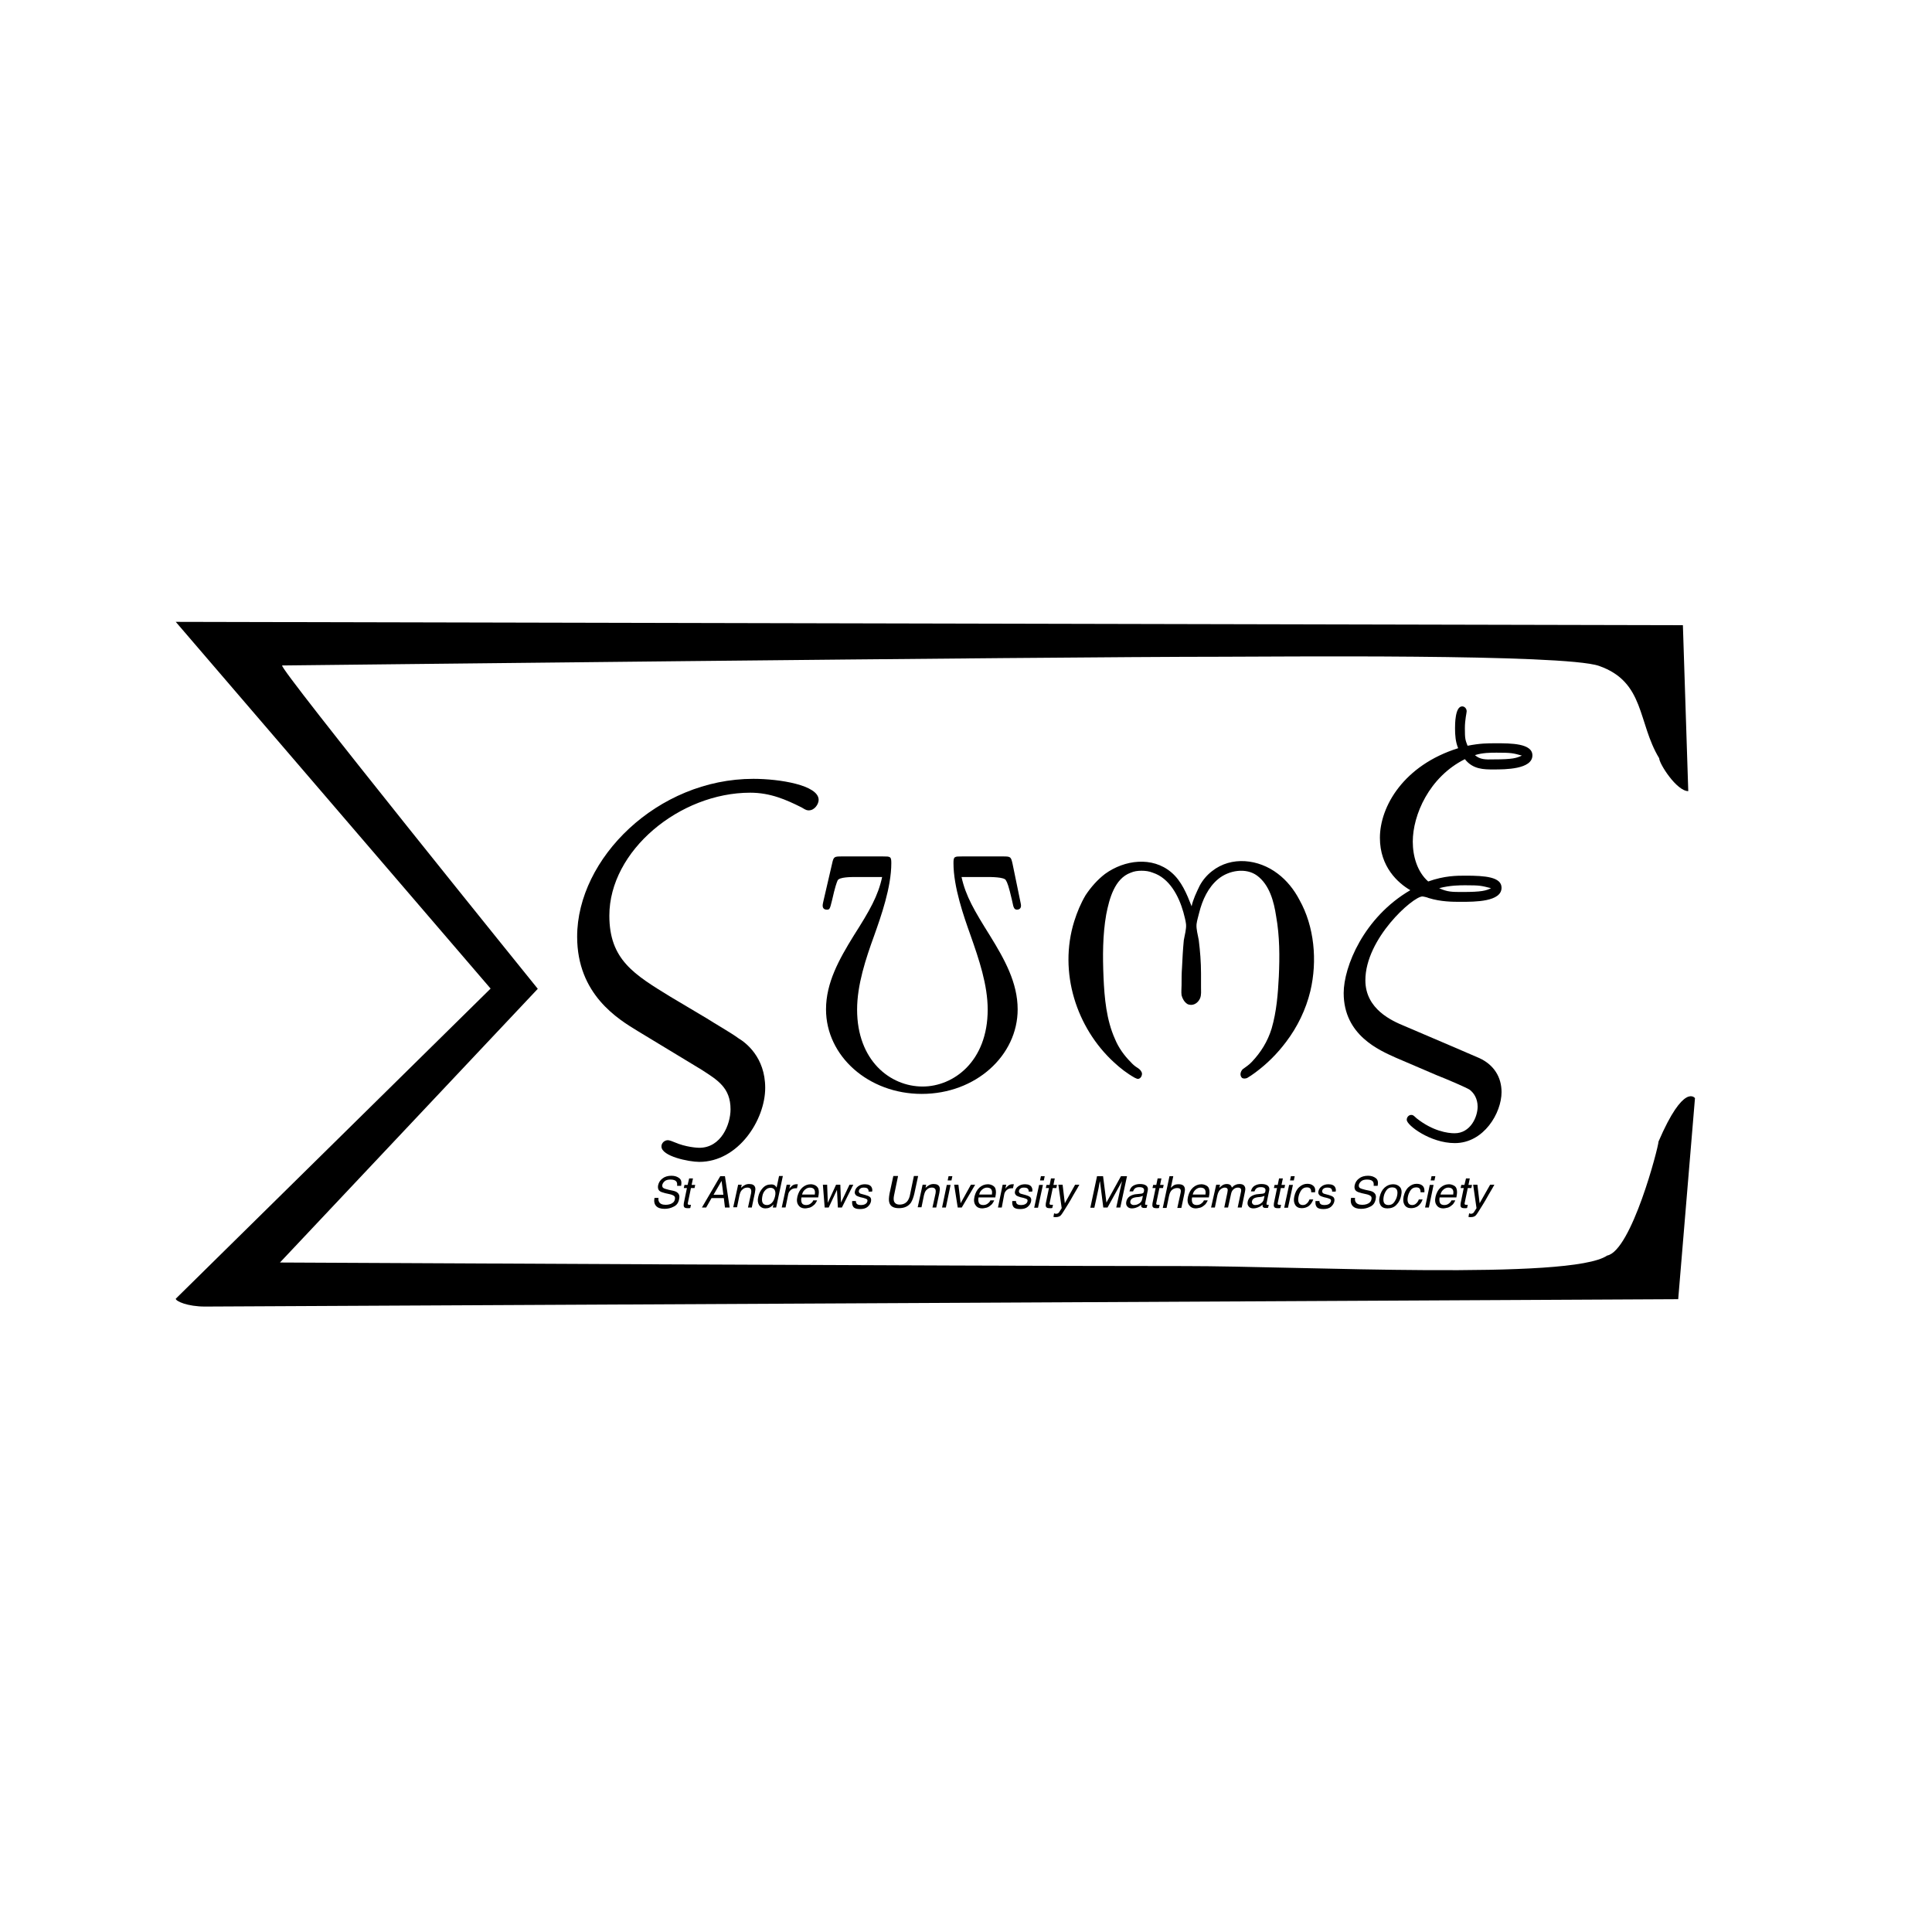 <?xml version="1.0" encoding="utf-8"?>
<!-- Generator: Adobe Illustrator 27.1.1, SVG Export Plug-In . SVG Version: 6.00 Build 0)  -->
<svg version="1.1" id="Layer_1" xmlns:vectornator="http://vectornator.io"
	 xmlns="http://www.w3.org/2000/svg" xmlns:xlink="http://www.w3.org/1999/xlink" x="0px" y="0px" viewBox="0 0 864 864"
	 style="enable-background:new 0 0 864 864;" xml:space="preserve">
<style type="text/css">
	.st0{clip-path:url(#SVGID_00000023974627729319351190000015941117094286129805_);}
	.st1{clip-path:url(#SVGID_00000058585725924239396610000001049267644466906779_);}
	.st2{clip-path:url(#SVGID_00000106119715924550667750000000067701852847953327_);}
	.st3{clip-path:url(#SVGID_00000163765185635455333430000012547078168420767423_);}
	.st4{clip-path:url(#SVGID_00000105392784859515245630000015450135525613949631_);}
	.st5{clip-path:url(#SVGID_00000170970392513719638030000004262636422161031600_);}
	.st6{clip-path:url(#SVGID_00000119812332326295057990000016467691740316297615_);}
	.st7{clip-path:url(#SVGID_00000041255352576204185070000009220543213362256548_);}
	.st8{clip-path:url(#SVGID_00000150094748510711373870000013120738945521528998_);}
	.st9{clip-path:url(#SVGID_00000067205069706185648650000002911428143401816453_);}
	.st10{clip-path:url(#SVGID_00000036220201097034794600000018133813464322251676_);}
	.st11{clip-path:url(#SVGID_00000053517636915070563320000013334983976945745283_);}
	.st12{clip-path:url(#SVGID_00000131344647449455097300000011213241096222427814_);}
	.st13{clip-path:url(#SVGID_00000162326738026875798930000008876756079923130539_);}
	.st14{clip-path:url(#SVGID_00000150103363009583654440000006018332079852425384_);}
	.st15{clip-path:url(#SVGID_00000087401231791937574910000013680681457399125396_);}
	.st16{clip-path:url(#SVGID_00000024704607073963559830000001721250082604194744_);}
	.st17{clip-path:url(#SVGID_00000092452479815328236500000004323973540451022216_);}
	.st18{clip-path:url(#SVGID_00000023251067881964284020000011157736053824352905_);}
	.st19{clip-path:url(#SVGID_00000093869473421085404350000016794525072447957943_);}
	.st20{clip-path:url(#SVGID_00000114052668063572539920000014202453075380978860_);}
	.st21{clip-path:url(#SVGID_00000005960273846284979020000017472964298346421138_);}
	.st22{clip-path:url(#SVGID_00000026859641849313063230000012318881750048822711_);}
	.st23{clip-path:url(#SVGID_00000124844985659559537960000003125501172180797842_);}
	.st24{clip-path:url(#SVGID_00000176757975535263275230000015054969541318044801_);}
	.st25{clip-path:url(#SVGID_00000031207903648658511520000001618269282663015311_);}
	.st26{clip-path:url(#SVGID_00000183970984756021708750000015507530024204120979_);}
	.st27{clip-path:url(#SVGID_00000008869510715161432710000007838396502603926973_);}
	.st28{clip-path:url(#SVGID_00000047776179896226021160000015954762300212872101_);}
	.st29{clip-path:url(#SVGID_00000009550235588209974550000003176512514644523947_);}
	.st30{clip-path:url(#SVGID_00000165948587298103734470000011639046878626922644_);}
	.st31{clip-path:url(#SVGID_00000131363240156158303770000014673931700164058014_);}
	.st32{clip-path:url(#SVGID_00000090978171347855094320000013883642340742464668_);}
	.st33{clip-path:url(#SVGID_00000090981867633772139810000009824701843047469736_);}
	.st34{clip-path:url(#SVGID_00000034788067924608855770000011704779086662985632_);}
	.st35{clip-path:url(#SVGID_00000037656292199881752900000010572233167695813814_);}
	.st36{clip-path:url(#SVGID_00000130614045888439271150000005217206532960602004_);}
</style>
<g id="Слой-1" vectornator:layerName="Ð¡Ð»Ð¾Ð¹ 1">
	<path d="M78.6,278.1l674,1.5l2.4,74.2c-5.2,0-13-12.3-13-14.7c-9.7-16-6.3-34.1-26.9-41.3c-15.6-5.5-146.8-4.1-168.9-4.1
		c-78.6,0-417.3,3.9-420,3.9c-2.6,0,114.3,144.6,114.3,144.6L125.2,564.6c0,0,307.9,1.6,404.9,1.6c52.4,0,172.6,6.4,188.6-4.7
		c10.9-2.1,23-48.6,23-51c11.4-26.5,16.3-19.4,16.3-19.4l-7.5,89.9c0,0-650.9,3.3-658.8,3.3s-13.1-2.4-13.1-3.5l140.8-138.7"/>
	<g>
		<path d="M313.6,478.3c7.3,4.7,13.1,8.1,13.1,17.8c0,6.6-4.1,17.2-14,17.2c-0.9,0-6.1-0.3-11.1-2.5c-0.6-0.3-2.3-0.9-2.9-0.9
			c-1.5,0-2.9,1.2-2.9,2.8c0,4.4,12.3,6.9,16.9,6.9c17.5,0,29.5-18.8,29.5-33.1c0-13.8-8.8-20.3-12-22.2c-2.9-2.2-11.1-6.9-14-8.8
			l-16.3-9.7c-16.3-10-27.4-16.6-27.4-36.3c0-29.1,31.5-55,63-55c9,0,16,3.1,23,6.6c2,1.3,2.6,1.3,3.2,1.3c2.6,0,4.4-2.8,4.4-4.7
			c0-6.6-17.5-9.4-29.2-9.4c-42.9,0-78.8,35.6-78.8,70.6c0,25.9,18.4,36.9,27.1,42.2L313.6,478.3z"/>
		<path d="M452.8,386.2c-0.7-3-0.8-3.2-4.2-3.2h-18.3c-3.5,0-3.9,0-3.9,3c0,10.7,4.6,23.8,7.6,32.2c3.8,10.8,7.7,22.2,7.7,33.3
			c0,23.2-15.3,34.4-29.1,34.4c-14.5,0-29.3-11.6-29.3-34.4c0-11.1,3.9-22.8,7.6-33c3.1-8.7,7.7-21.7,7.7-32.5c0-3-0.4-3-3.8-3
			h-18.3c-3.5,0-3.7,0.1-4.4,3.3l-3.8,16.4c-0.1,0.6-0.4,1.5-0.4,2.3c0,1.5,1.1,1.8,1.8,1.8c1.3,0,1.4-0.1,2.4-4.2
			c1.4-6.2,2-7.7,2.5-8.9c0.8-1.5,6-1.5,8.4-1.5h11.5c-1.8,8.4-5.5,14.9-12.7,26.2c-6.6,10.7-12.4,21.1-12.4,33
			c0,20.9,19,37.8,42.8,37.8c24.2,0,42.9-17.2,42.9-37.8c0-11.9-5.8-22.3-12.4-33c-7-11.2-10.8-17.6-12.7-26.2h11.5
			c1.5,0,7.6,0,8.3,1.4c0.7,1.1,1.3,2.7,2.7,8.7c0.6,2.6,0.6,2.9,0.8,3.3c0.3,0.9,0.8,1.2,1.5,1.2c0.7,0,1.8-0.3,1.8-1.8
			c0-0.6-0.3-1.7-0.4-2.3L452.8,386.2z"/>
		<path d="M532.9,405.3c-2.2-5.6-4.5-11.3-9.1-15.2c-8.5-7.2-20.9-5.6-29.6,0.7c-3.4,2.6-6.3,5.9-8.7,9.5c-2.2,3.7-3.8,7.6-5.1,11.7
			c-7.1,22.8,1,47.7,17.8,63.1c2.8,2.6,5.9,5,9.3,6.9c0.6,0.2,1.2,0.7,1.8,0.4c1-0.2,1.8-2,1.2-3c-0.4-0.9-1.2-1.5-2-2
			c-1-0.6-2-1.5-2.8-2.4c-3-3-5.5-6.5-7.1-10.4c-3.8-8.5-4.7-18.2-5.1-27.6c-0.4-9.3-0.4-18.9,1.2-28c1.4-7.2,3.8-16.1,10.9-18.7
			c1.6-0.7,3.2-0.9,4.9-0.9s3.4,0.2,5.1,0.9c7.3,2.4,11.5,10.2,13.6,17.6c0.4,1.7,1,3.5,1.2,5.4c0.2,2.2-0.6,4.8-1,7.2
			c-0.4,4.1-0.6,8-0.8,12.2c-0.2,2.6-0.2,5.2-0.2,7.8c0,1.5-0.2,3,0,4.6c0.4,1.5,1.2,3,2.6,3.9c2.2,1.1,4.7-0.2,5.7-2.6
			c0.6-1.5,0.4-3.3,0.4-5c0-2,0-4.1,0-6.1c0-5-0.4-10-1-14.8c-0.4-2.4-1.2-5-1-7.2c0.2-1.7,0.8-3.5,1.2-5.2c1.4-5.6,4-11.3,8.5-15
			c4.7-3.9,12.4-5.2,17.4-1.5c5.5,4.1,7.5,11.5,8.5,18.2c1.6,8.9,1.6,18,1.2,26.9c-0.4,7.8-1,15.6-3.2,23.2
			c-1.8,5.9-4.9,10.8-8.9,15c-1.2,1.3-2.6,2.2-4.1,3.3c-1,1.1-1.4,2.8-0.2,3.9c0.8,0.4,1.6,0.2,2.2,0c1.2-0.7,2.4-1.5,3.6-2.4
			c5.3-3.9,9.9-8.5,13.8-13.7c5.1-6.7,8.9-14.5,10.9-22.8c3.2-13.5,1.8-28.9-4.9-40.8c-2.4-4.6-5.7-8.7-9.7-11.7
			c-8.5-6.5-20.7-8-29.4-1.1c-2.2,1.7-4.1,3.9-5.5,6.5C535.1,399,533.5,402.3,532.9,405.3z"/>
		<path d="M649.3,467.9l-21.3-9.1c-5.3-2.2-17.4-7.4-17.4-20.4c0-18.7,21.3-37.5,25.5-37.5c0.4,0,2.2,0.4,2.8,0.7
			c5.5,1.7,10.7,1.7,14.4,1.7c6.3,0,18.2,0,18.2-6.3c0-4.8-7.3-5.4-16-5.4c-4.1,0-9.5,0-16.8,2.6c-4.9-4.3-6.9-11.3-6.9-17.8
			c0-11.9,7.3-28.9,23.3-36.9c3.6,4.6,8.5,4.6,12.8,4.6c5.1,0,17.4,0,17.4-6.3c0-5.4-9.7-5.4-16.2-5.4c-4.1,0-7.1,0-12.8,1.1
			c-1-2.6-1.2-3-1.2-7.8c0-3.9,0.8-6.9,0.8-7.6c0-1.3-1-2.2-2-2.2c-3.2,0-3.2,8-3.2,9.8c0,3,0.2,6.1,1.4,8.9
			c-24.3,7.6-35,26-35,40.1c0,13,8.1,20.2,13.6,23.4c-20.9,12.2-29.8,34.3-29.8,46c0,18.9,16,25.6,23.3,28.9l18.2,7.8
			c5.1,2,13.4,5.6,14.8,6.5c2,1.5,3.6,4.1,3.6,7.6c0,4.6-3.2,11.9-10.3,11.9c-3,0-9.7-0.9-17-6.7c-1.4-1.3-1.6-1.5-2.4-1.5
			c-1,0-2,0.9-2,2.2c0,2.4,10.5,10.4,21.5,10.4c13,0,20.9-13.5,20.9-22.8c0-6.7-3.4-12.2-9.9-15.2L649.3,467.9 M659.6,337.7
			c3.4-1.1,7.1-1.1,9.7-1.1c6.7,0,7.3,0.2,11.3,1.3c-2.4,1.1-4,1.7-12.6,1.7C664.3,339.7,661.9,339.7,659.6,337.7 M643.6,397.2
			c4.9-1.3,9.3-1.3,11.7-1.3c6.7,0,7.1,0.2,11.5,1.3c-2.2,1.1-4.1,1.7-12.8,1.7C649.3,398.9,647.3,398.9,643.6,397.2z"/>
	</g>
	<g>
		<g>
			<defs>
				<rect id="SVGID_1_" x="290.4" y="522" width="385.7" height="26.3"/>
			</defs>
			<clipPath id="SVGID_00000031887456894967835950000002979388229835442351_">
				<use xlink:href="#SVGID_1_"  style="overflow:visible;"/>
			</clipPath>
			<path style="clip-path:url(#SVGID_00000031887456894967835950000002979388229835442351_);" d="M294.5,535.5
				c-0.1,0.8-0.1,1.4,0.2,1.9c0.4,0.9,1.4,1.4,3,1.4c0.7,0,1.4-0.1,2-0.3c1.2-0.4,1.9-1.1,2.1-2.1c0.2-0.8,0-1.3-0.4-1.6
				c-0.4-0.3-1.1-0.6-2.1-0.8l-1.8-0.4c-1.2-0.3-2-0.6-2.4-0.9c-0.8-0.6-1-1.5-0.8-2.6c0.3-1.3,0.9-2.3,2-3.1c1-0.8,2.4-1.2,4-1.2
				c1.5,0,2.6,0.4,3.5,1.1c0.9,0.7,1.1,1.8,0.8,3.4h-1.8c0.1-0.8,0-1.3-0.2-1.7c-0.4-0.7-1.3-1.1-2.7-1.1c-1.1,0-2,0.2-2.6,0.7
				c-0.6,0.5-0.9,1-1.1,1.6c-0.1,0.7,0,1.2,0.5,1.5c0.3,0.2,1.1,0.5,2.4,0.8l1.9,0.4c0.9,0.2,1.6,0.5,2,0.9c0.8,0.7,1,1.6,0.7,2.9
				c-0.3,1.6-1.1,2.7-2.4,3.3c-1.3,0.7-2.7,1-4.1,1c-1.7,0-3-0.4-3.8-1.3c-0.8-0.9-1-2.1-0.7-3.6H294.5z"/>
		</g>
		<g>
			<defs>
				<rect id="SVGID_00000152951649923983023270000017759176602942194585_" x="290.4" y="522" width="385.7" height="26.3"/>
			</defs>
			<clipPath id="SVGID_00000143582292132945890730000013258638679785266601_">
				<use xlink:href="#SVGID_00000152951649923983023270000017759176602942194585_"  style="overflow:visible;"/>
			</clipPath>
			<path style="clip-path:url(#SVGID_00000143582292132945890730000013258638679785266601_);" d="M308.2,527h1.7l-0.6,2.9h1.6
				l-0.3,1.4H309l-1.4,6.7c-0.1,0.4,0,0.6,0.2,0.7c0.1,0.1,0.3,0.1,0.6,0.1c0.1,0,0.2,0,0.3,0c0.1,0,0.2,0,0.3,0l-0.3,1.4
				c-0.2,0.1-0.4,0.1-0.6,0.1c-0.2,0-0.5,0-0.7,0c-0.8,0-1.3-0.2-1.5-0.6c-0.2-0.4-0.2-0.9-0.1-1.6l1.4-6.8h-1.4l0.3-1.4h1.4
				L308.2,527z"/>
		</g>
		<g>
			<defs>
				<rect id="SVGID_00000155116482321353199340000013498005078962690207_" x="290.4" y="522" width="385.7" height="26.3"/>
			</defs>
			<clipPath id="SVGID_00000128451755184799846530000003194682392385724588_">
				<use xlink:href="#SVGID_00000155116482321353199340000013498005078962690207_"  style="overflow:visible;"/>
			</clipPath>
			<path style="clip-path:url(#SVGID_00000128451755184799846530000003194682392385724588_);" d="M323.5,534.3l-0.8-6.2l-3.6,6.2
				H323.5z M322.1,526h2.1l2.1,14h-2.1l-0.5-4.2h-5.5l-2.4,4.2h-1.9L322.1,526z"/>
		</g>
		<g>
			<defs>
				<rect id="SVGID_00000048460038301919795100000016128986915735089052_" x="290.4" y="522" width="385.7" height="26.3"/>
			</defs>
			<clipPath id="SVGID_00000088838258329081105510000008520432311612703887_">
				<use xlink:href="#SVGID_00000048460038301919795100000016128986915735089052_"  style="overflow:visible;"/>
			</clipPath>
			<path style="clip-path:url(#SVGID_00000088838258329081105510000008520432311612703887_);" d="M330.1,529.8h1.6l-0.3,1.4
				c0.6-0.6,1.2-1,1.8-1.3s1.2-0.4,1.9-0.4c1.4,0,2.3,0.5,2.6,1.5c0.2,0.6,0.1,1.3-0.1,2.4l-1.4,6.6h-1.7l1.4-6.4
				c0.1-0.6,0.1-1.1,0-1.5c-0.2-0.6-0.7-1-1.5-1c-0.4,0-0.7,0-1,0.1c-0.5,0.1-1,0.4-1.4,0.8c-0.4,0.3-0.6,0.7-0.8,1
				c-0.2,0.4-0.3,0.9-0.5,1.5l-1.1,5.4h-1.7L330.1,529.8z"/>
		</g>
		<g>
			<defs>
				<rect id="SVGID_00000031914518277593808660000009157726287265337518_" x="290.4" y="522" width="385.7" height="26.3"/>
			</defs>
			<clipPath id="SVGID_00000181785530527584621260000011135094395922256780_">
				<use xlink:href="#SVGID_00000031914518277593808660000009157726287265337518_"  style="overflow:visible;"/>
			</clipPath>
			<path style="clip-path:url(#SVGID_00000181785530527584621260000011135094395922256780_);" d="M343,538.9c0.8,0,1.5-0.3,2.2-1
				c0.7-0.7,1.1-1.7,1.4-2.9c0.3-1.3,0.2-2.2-0.2-2.9c-0.4-0.6-1-0.9-1.8-0.9c-0.9,0-1.6,0.3-2.3,1c-0.7,0.7-1.2,1.6-1.4,2.9
				c-0.2,1.1-0.2,2,0.1,2.7C341.3,538.5,342,538.9,343,538.9z M346.5,530.1c0.3,0.2,0.5,0.5,0.8,1l1.1-5.2h1.7l-3,14.1h-1.5l0.3-1.4
				c-0.5,0.6-1.1,1.1-1.7,1.4c-0.6,0.3-1.3,0.4-2,0.4c-1.1,0-2-0.5-2.7-1.4c-0.6-1-0.8-2.2-0.4-3.8c0.3-1.5,1-2.8,2-3.9
				s2.2-1.6,3.6-1.6C345.4,529.6,346,529.8,346.5,530.1z"/>
		</g>
		<g>
			<defs>
				<rect id="SVGID_00000052102617265870002370000015502927910921655454_" x="290.4" y="522" width="385.7" height="26.3"/>
			</defs>
			<clipPath id="SVGID_00000027590807552355064080000001679844129712007613_">
				<use xlink:href="#SVGID_00000052102617265870002370000015502927910921655454_"  style="overflow:visible;"/>
			</clipPath>
			<path style="clip-path:url(#SVGID_00000027590807552355064080000001679844129712007613_);" d="M351.8,529.8h1.6l-0.4,1.8
				c0.2-0.3,0.6-0.8,1.2-1.3c0.6-0.5,1.3-0.7,2-0.7c0,0,0.1,0,0.2,0c0.1,0,0.2,0,0.4,0l-0.4,1.8c-0.1,0-0.2,0-0.3,0
				c-0.1,0-0.2,0-0.3,0c-0.9,0-1.6,0.3-2.2,0.8c-0.6,0.6-1,1.2-1.1,1.9l-1.2,5.9h-1.7L351.8,529.8z"/>
		</g>
		<g>
			<defs>
				<rect id="SVGID_00000054963975715157094380000001769608653935203715_" x="290.4" y="522" width="385.7" height="26.3"/>
			</defs>
			<clipPath id="SVGID_00000156589529077044800190000012571783966742537881_">
				<use xlink:href="#SVGID_00000054963975715157094380000001769608653935203715_"  style="overflow:visible;"/>
			</clipPath>
			<path style="clip-path:url(#SVGID_00000156589529077044800190000012571783966742537881_);" d="M365.9,531.4
				c0.2,0.5,0.3,1.1,0.3,1.8c0,0.5-0.1,1.2-0.3,2.3h-7.5c-0.2,1-0.1,1.9,0.2,2.5c0.3,0.6,1,0.9,1.9,0.9c0.9,0,1.7-0.3,2.3-0.9
				c0.4-0.3,0.7-0.7,0.9-1.2h1.7c-0.1,0.4-0.4,0.8-0.7,1.3c-0.3,0.5-0.7,0.8-1.1,1.1c-0.6,0.5-1.3,0.9-2.2,1
				c-0.4,0.1-0.9,0.2-1.4,0.2c-1.3,0-2.3-0.5-2.9-1.4c-0.7-0.9-0.9-2.2-0.5-3.9c0.4-1.6,1.1-3,2.2-4c1.1-1,2.4-1.5,3.8-1.5
				c0.7,0,1.4,0.2,2,0.5C365.2,530.4,365.6,530.9,365.9,531.4z M364.4,534.1c0.1-0.7,0.1-1.3-0.1-1.8c-0.3-0.8-1-1.2-2.1-1.2
				c-0.8,0-1.5,0.3-2.2,0.9c-0.7,0.6-1.1,1.3-1.3,2.2H364.4z"/>
		</g>
		<g>
			<defs>
				<rect id="SVGID_00000143590668446812254240000012089101424782664885_" x="290.4" y="522" width="385.7" height="26.3"/>
			</defs>
			<clipPath id="SVGID_00000084487956062460448000000015481032897149249969_">
				<use xlink:href="#SVGID_00000143590668446812254240000012089101424782664885_"  style="overflow:visible;"/>
			</clipPath>
			<path style="clip-path:url(#SVGID_00000084487956062460448000000015481032897149249969_);" d="M369.9,529.8l0.3,8.1l3.7-8.1h1.9
				l0.3,8l3.8-8h1.7l-5.1,10.2h-1.8l-0.4-7.9l-3.7,7.9h-1.8l-0.8-10.2H369.9z"/>
		</g>
		<g>
			<defs>
				<rect id="SVGID_00000115494733539987201630000010918218869740758163_" x="290.4" y="522" width="385.7" height="26.3"/>
			</defs>
			<clipPath id="SVGID_00000039855688465649662940000008339560016525584010_">
				<use xlink:href="#SVGID_00000115494733539987201630000010918218869740758163_"  style="overflow:visible;"/>
			</clipPath>
			<path style="clip-path:url(#SVGID_00000039855688465649662940000008339560016525584010_);" d="M382.8,536.8c-0.1,0.6,0,1,0.2,1.3
				c0.3,0.6,1,0.8,2.1,0.8c0.6,0,1.2-0.1,1.8-0.4c0.5-0.3,0.9-0.7,1-1.3c0.1-0.4,0-0.8-0.4-1c-0.2-0.1-0.7-0.3-1.4-0.5l-1.3-0.3
				c-0.8-0.2-1.4-0.5-1.8-0.7c-0.6-0.5-0.9-1.1-0.7-1.9c0.2-1,0.7-1.7,1.5-2.3c0.8-0.6,1.8-0.9,3-0.9c1.5,0,2.6,0.5,3,1.4
				c0.3,0.6,0.4,1.2,0.2,1.9h-1.6c0.1-0.4,0-0.7-0.2-1.1c-0.3-0.5-0.9-0.7-1.9-0.7c-0.6,0-1.2,0.1-1.5,0.4c-0.4,0.2-0.6,0.6-0.7,1
				c-0.1,0.4,0,0.8,0.4,1.1c0.2,0.2,0.6,0.3,1,0.4l1.1,0.3c1.2,0.3,1.9,0.6,2.3,0.9c0.6,0.4,0.8,1.1,0.6,2.1
				c-0.2,0.9-0.7,1.7-1.5,2.4c-0.8,0.7-2,1-3.4,1c-1.5,0-2.5-0.3-3-1c-0.5-0.7-0.6-1.5-0.5-2.6H382.8z"/>
		</g>
		<g>
			<defs>
				<rect id="SVGID_00000134945891163099022430000005853341632126391682_" x="290.4" y="522" width="385.7" height="26.3"/>
			</defs>
			<clipPath id="SVGID_00000149375659000462133160000014136308197091081612_">
				<use xlink:href="#SVGID_00000134945891163099022430000005853341632126391682_"  style="overflow:visible;"/>
			</clipPath>
			<path style="clip-path:url(#SVGID_00000149375659000462133160000014136308197091081612_);" d="M401.6,526l-1.8,8.7
				c-0.2,1-0.2,1.9,0,2.5c0.4,1,1.2,1.5,2.5,1.5c1.6,0,2.8-0.6,3.6-1.7c0.4-0.6,0.8-1.4,1-2.4l1.8-8.7h1.9l-1.7,7.9
				c-0.4,1.7-0.9,3-1.5,4c-1.2,1.7-3,2.5-5.4,2.5c-2.4,0-3.8-0.8-4.3-2.5c-0.3-0.9-0.2-2.3,0.1-4l1.7-7.9H401.6z"/>
		</g>
		<g>
			<defs>
				<rect id="SVGID_00000071546511199000724370000017011447771534309266_" x="290.4" y="522" width="385.7" height="26.3"/>
			</defs>
			<clipPath id="SVGID_00000145033916491054998490000002801201786176401802_">
				<use xlink:href="#SVGID_00000071546511199000724370000017011447771534309266_"  style="overflow:visible;"/>
			</clipPath>
			<path style="clip-path:url(#SVGID_00000145033916491054998490000002801201786176401802_);" d="M412.6,529.8h1.6l-0.3,1.4
				c0.6-0.6,1.2-1,1.8-1.3s1.2-0.4,1.9-0.4c1.4,0,2.3,0.5,2.6,1.5c0.2,0.6,0.1,1.3-0.1,2.4l-1.4,6.6H417l1.4-6.4
				c0.1-0.6,0.1-1.1,0-1.5c-0.2-0.6-0.7-1-1.5-1c-0.4,0-0.7,0-1,0.1c-0.5,0.1-1,0.4-1.4,0.8c-0.4,0.3-0.6,0.7-0.8,1
				c-0.2,0.4-0.3,0.9-0.5,1.5l-1.1,5.4h-1.7L412.6,529.8z"/>
		</g>
		<g>
			<defs>
				<rect id="SVGID_00000031192598313133788730000010628761837003611789_" x="290.4" y="522" width="385.7" height="26.3"/>
			</defs>
			<clipPath id="SVGID_00000044150978318728037710000004204805521396974217_">
				<use xlink:href="#SVGID_00000031192598313133788730000010628761837003611789_"  style="overflow:visible;"/>
			</clipPath>
			<path style="clip-path:url(#SVGID_00000044150978318728037710000004204805521396974217_);" d="M423.4,529.9h1.7L423,540h-1.7
				L423.4,529.9z M424.2,526h1.7l-0.4,1.9h-1.7L424.2,526z"/>
		</g>
		<g>
			<defs>
				<rect id="SVGID_00000160158042764299800370000003581577035888656296_" x="290.4" y="522" width="385.7" height="26.3"/>
			</defs>
			<clipPath id="SVGID_00000019680570356331233120000016553303041471483565_">
				<use xlink:href="#SVGID_00000160158042764299800370000003581577035888656296_"  style="overflow:visible;"/>
			</clipPath>
			<path style="clip-path:url(#SVGID_00000019680570356331233120000016553303041471483565_);" d="M428.6,529.8l1,8.3l4.6-8.3h1.9
				l-6,10.2h-1.8l-1.6-10.2H428.6z"/>
		</g>
		<g>
			<defs>
				<rect id="SVGID_00000087380505386237853010000011860074276919493770_" x="290.4" y="522" width="385.7" height="26.3"/>
			</defs>
			<clipPath id="SVGID_00000016798157378518700200000005168582334598229899_">
				<use xlink:href="#SVGID_00000087380505386237853010000011860074276919493770_"  style="overflow:visible;"/>
			</clipPath>
			<path style="clip-path:url(#SVGID_00000016798157378518700200000005168582334598229899_);" d="M445.1,531.4
				c0.2,0.5,0.3,1.1,0.3,1.8c0,0.5-0.1,1.2-0.3,2.3h-7.5c-0.2,1-0.1,1.9,0.2,2.5c0.3,0.6,1,0.9,1.9,0.9c0.9,0,1.7-0.3,2.3-0.9
				c0.4-0.3,0.7-0.7,0.9-1.2h1.7c-0.1,0.4-0.4,0.8-0.7,1.3c-0.3,0.5-0.7,0.8-1.1,1.1c-0.6,0.5-1.3,0.9-2.2,1
				c-0.4,0.1-0.9,0.2-1.4,0.2c-1.3,0-2.3-0.5-2.9-1.4c-0.7-0.9-0.9-2.2-0.5-3.9c0.4-1.6,1.1-3,2.2-4c1.1-1,2.4-1.5,3.8-1.5
				c0.7,0,1.4,0.2,2,0.5C444.4,530.4,444.9,530.9,445.1,531.4z M443.6,534.1c0.1-0.7,0.1-1.3-0.1-1.8c-0.3-0.8-1-1.2-2.1-1.2
				c-0.8,0-1.5,0.3-2.2,0.9c-0.7,0.6-1.1,1.3-1.3,2.2H443.6z"/>
		</g>
		<g>
			<defs>
				<rect id="SVGID_00000018206240154721771080000000969274216203697846_" x="290.4" y="522" width="385.7" height="26.3"/>
			</defs>
			<clipPath id="SVGID_00000147915867897558449840000011346012804282204595_">
				<use xlink:href="#SVGID_00000018206240154721771080000000969274216203697846_"  style="overflow:visible;"/>
			</clipPath>
			<path style="clip-path:url(#SVGID_00000147915867897558449840000011346012804282204595_);" d="M448.4,529.8h1.6l-0.4,1.8
				c0.2-0.3,0.6-0.8,1.2-1.3c0.6-0.5,1.3-0.7,2-0.7c0,0,0.1,0,0.2,0s0.2,0,0.4,0l-0.4,1.8c-0.1,0-0.2,0-0.3,0c-0.1,0-0.2,0-0.3,0
				c-0.9,0-1.6,0.3-2.2,0.8c-0.6,0.6-1,1.2-1.1,1.9L448,540h-1.7L448.4,529.8z"/>
		</g>
		<g>
			<defs>
				<rect id="SVGID_00000132085883606698038140000004028439138417872050_" x="290.4" y="522" width="385.7" height="26.3"/>
			</defs>
			<clipPath id="SVGID_00000154411542894293845890000005710546912467060414_">
				<use xlink:href="#SVGID_00000132085883606698038140000004028439138417872050_"  style="overflow:visible;"/>
			</clipPath>
			<path style="clip-path:url(#SVGID_00000154411542894293845890000005710546912467060414_);" d="M454.4,536.8c-0.1,0.6,0,1,0.2,1.3
				c0.3,0.6,1,0.8,2.1,0.8c0.6,0,1.2-0.1,1.8-0.4c0.5-0.3,0.9-0.7,1-1.3c0.1-0.4,0-0.8-0.4-1c-0.2-0.1-0.7-0.3-1.4-0.5l-1.3-0.3
				c-0.8-0.2-1.4-0.5-1.8-0.7c-0.6-0.5-0.9-1.1-0.7-1.9c0.2-1,0.7-1.7,1.5-2.3c0.8-0.6,1.8-0.9,3-0.9c1.5,0,2.6,0.5,3,1.4
				c0.3,0.6,0.4,1.2,0.2,1.9h-1.6c0.1-0.4,0-0.7-0.2-1.1c-0.3-0.5-0.9-0.7-1.9-0.7c-0.6,0-1.2,0.1-1.5,0.4c-0.4,0.2-0.6,0.6-0.7,1
				c-0.1,0.4,0,0.8,0.4,1.1c0.2,0.2,0.6,0.3,1,0.4l1.1,0.3c1.2,0.3,1.9,0.6,2.3,0.9c0.6,0.4,0.8,1.1,0.6,2.1
				c-0.2,0.9-0.7,1.7-1.5,2.4c-0.8,0.7-2,1-3.4,1c-1.5,0-2.5-0.3-3-1c-0.5-0.7-0.6-1.5-0.5-2.6H454.4z"/>
		</g>
		<g>
			<defs>
				<rect id="SVGID_00000016778050937337126340000016673557102283929510_" x="290.4" y="522" width="385.7" height="26.3"/>
			</defs>
			<clipPath id="SVGID_00000012457607722293288300000001975622026564115841_">
				<use xlink:href="#SVGID_00000016778050937337126340000016673557102283929510_"  style="overflow:visible;"/>
			</clipPath>
			<path style="clip-path:url(#SVGID_00000012457607722293288300000001975622026564115841_);" d="M464.7,529.9h1.7l-2.2,10.2h-1.7
				L464.7,529.9z M465.5,526h1.7l-0.4,1.9h-1.7L465.5,526z"/>
		</g>
		<g>
			<defs>
				<rect id="SVGID_00000126302333042648728080000012244585446803634623_" x="290.4" y="522" width="385.7" height="26.3"/>
			</defs>
			<clipPath id="SVGID_00000142144888325985068780000011260190872195782276_">
				<use xlink:href="#SVGID_00000126302333042648728080000012244585446803634623_"  style="overflow:visible;"/>
			</clipPath>
			<path style="clip-path:url(#SVGID_00000142144888325985068780000011260190872195782276_);" d="M470,527h1.7l-0.6,2.9h1.6
				l-0.3,1.4h-1.6l-1.4,6.7c-0.1,0.4,0,0.6,0.2,0.7c0.1,0.1,0.3,0.1,0.7,0.1c0.1,0,0.2,0,0.3,0c0.1,0,0.2,0,0.3,0l-0.3,1.4
				c-0.2,0.1-0.4,0.1-0.6,0.1c-0.2,0-0.5,0-0.7,0c-0.8,0-1.3-0.2-1.5-0.6c-0.2-0.4-0.2-0.9-0.1-1.6l1.4-6.8h-1.4l0.3-1.4h1.4
				L470,527z"/>
		</g>
		<g>
			<defs>
				<rect id="SVGID_00000044881101037703844950000005930359090777306537_" x="290.4" y="522" width="385.7" height="26.3"/>
			</defs>
			<clipPath id="SVGID_00000132084827420303179910000007374248456744655796_">
				<use xlink:href="#SVGID_00000044881101037703844950000005930359090777306537_"  style="overflow:visible;"/>
			</clipPath>
			<path style="clip-path:url(#SVGID_00000132084827420303179910000007374248456744655796_);" d="M480.8,529.8h1.9
				c-0.4,0.7-1.2,2.2-2.6,4.5c-1,1.8-1.8,3.2-2.5,4.3c-1.6,2.6-2.6,4.2-3.1,4.8c-0.5,0.6-1.3,0.9-2.3,0.9c-0.2,0-0.4,0-0.6,0
				c-0.1,0-0.3-0.1-0.5-0.1l0.3-1.6c0.3,0.1,0.5,0.1,0.6,0.2c0.1,0,0.2,0,0.4,0c0.3,0,0.6-0.1,0.7-0.2c0.2-0.1,0.3-0.2,0.5-0.4
				c0-0.1,0.2-0.3,0.5-0.8c0.3-0.5,0.5-0.8,0.7-1.1l-1.5-10.5h1.9l1,8.3L480.8,529.8z"/>
		</g>
		<g>
			<defs>
				<rect id="SVGID_00000088093806718130579110000013291688012793686405_" x="290.4" y="522" width="385.7" height="26.3"/>
			</defs>
			<clipPath id="SVGID_00000099624672079516509580000002751534632165868673_">
				<use xlink:href="#SVGID_00000088093806718130579110000013291688012793686405_"  style="overflow:visible;"/>
			</clipPath>
			<path style="clip-path:url(#SVGID_00000099624672079516509580000002751534632165868673_);" d="M490.6,526h2.7l1.5,11.8l6.5-11.8
				h2.7l-3,14h-1.8l1.8-8.3c0.1-0.3,0.2-0.8,0.3-1.4c0.2-0.7,0.3-1.4,0.5-2.1l-6.5,11.8h-1.9l-1.5-11.8l-0.1,0.4
				c-0.1,0.3-0.2,0.9-0.3,1.6c-0.1,0.7-0.2,1.2-0.3,1.6l-1.8,8.3h-1.8L490.6,526z"/>
		</g>
		<g>
			<defs>
				<rect id="SVGID_00000165231951843799829680000009961965453065847196_" x="290.4" y="522" width="385.7" height="26.3"/>
			</defs>
			<clipPath id="SVGID_00000173878461516548179860000017284902562711551147_">
				<use xlink:href="#SVGID_00000165231951843799829680000009961965453065847196_"  style="overflow:visible;"/>
			</clipPath>
			<path style="clip-path:url(#SVGID_00000173878461516548179860000017284902562711551147_);" d="M507.1,538.9
				c0.6,0,1.2-0.1,1.8-0.4c1.1-0.5,1.7-1.2,1.9-2.3l0.3-1.4c-0.2,0.1-0.5,0.2-0.9,0.3c-0.4,0.1-0.7,0.2-1,0.2l-1.1,0.1
				c-0.6,0.1-1.1,0.2-1.5,0.4c-0.6,0.3-1,0.8-1.1,1.4c-0.1,0.5,0,0.9,0.3,1.2C506.2,538.8,506.6,538.9,507.1,538.9z M510.5,533.8
				c0.4-0.1,0.7-0.2,0.9-0.5c0.1-0.2,0.2-0.4,0.2-0.7c0.1-0.6,0-1-0.4-1.3c-0.4-0.3-0.9-0.4-1.7-0.4c-0.9,0-1.6,0.2-2.1,0.7
				c-0.3,0.3-0.5,0.7-0.7,1.2h-1.6c0.3-1.3,0.9-2.1,1.8-2.6c0.9-0.5,1.9-0.7,2.9-0.7c1.2,0,2.1,0.2,2.8,0.7c0.6,0.5,0.9,1.2,0.7,2.1
				l-1.2,5.9c0,0.2,0,0.3,0,0.4c0,0.1,0.2,0.2,0.4,0.2c0.1,0,0.2,0,0.3,0c0.1,0,0.2,0,0.3,0l-0.3,1.3c-0.3,0.1-0.5,0.1-0.6,0.1
				c-0.1,0-0.3,0-0.6,0c-0.6,0-1-0.2-1.2-0.6c-0.1-0.2-0.1-0.5-0.1-0.9c-0.5,0.5-1,0.9-1.8,1.2c-0.7,0.3-1.5,0.5-2.3,0.5
				c-0.9,0-1.7-0.3-2.1-0.9c-0.5-0.6-0.6-1.3-0.4-2.2c0.2-0.9,0.7-1.7,1.4-2.2c0.7-0.5,1.5-0.8,2.5-1L510.5,533.8z"/>
		</g>
		<g>
			<defs>
				<rect id="SVGID_00000113317823168065944890000005402959003221030308_" x="290.4" y="522" width="385.7" height="26.3"/>
			</defs>
			<clipPath id="SVGID_00000145031011350171558960000003755138627735919495_">
				<use xlink:href="#SVGID_00000113317823168065944890000005402959003221030308_"  style="overflow:visible;"/>
			</clipPath>
			<path style="clip-path:url(#SVGID_00000145031011350171558960000003755138627735919495_);" d="M517.7,527h1.7l-0.6,2.9h1.6
				l-0.3,1.4h-1.6l-1.4,6.7c-0.1,0.4,0,0.6,0.2,0.7c0.1,0.1,0.3,0.1,0.7,0.1c0.1,0,0.2,0,0.3,0c0.1,0,0.2,0,0.3,0l-0.3,1.4
				c-0.2,0.1-0.4,0.1-0.6,0.1c-0.2,0-0.5,0-0.7,0c-0.8,0-1.3-0.2-1.5-0.6c-0.2-0.4-0.2-0.9-0.1-1.6l1.4-6.8h-1.4l0.3-1.4h1.4
				L517.7,527z"/>
		</g>
		<g>
			<defs>
				<rect id="SVGID_00000098216459263268825340000008890291662199815054_" x="290.4" y="522" width="385.7" height="26.3"/>
			</defs>
			<clipPath id="SVGID_00000132081300184855292210000005106564338259203774_">
				<use xlink:href="#SVGID_00000098216459263268825340000008890291662199815054_"  style="overflow:visible;"/>
			</clipPath>
			<path style="clip-path:url(#SVGID_00000132081300184855292210000005106564338259203774_);" d="M523,526h1.7l-1.1,5.2
				c0.5-0.5,1-0.9,1.3-1.1c0.6-0.4,1.4-0.5,2.2-0.5c1.5,0,2.4,0.5,2.7,1.6c0.2,0.6,0.1,1.4-0.1,2.4l-1.4,6.6h-1.8l1.4-6.4
				c0.2-0.8,0.2-1.3,0.1-1.7c-0.2-0.6-0.7-0.8-1.6-0.8c-0.7,0-1.4,0.2-2.1,0.7s-1.2,1.4-1.5,2.8l-1.1,5.4H520L523,526z"/>
		</g>
		<g>
			<defs>
				<rect id="SVGID_00000031170428399515297600000016610232003402591138_" x="290.4" y="522" width="385.7" height="26.3"/>
			</defs>
			<clipPath id="SVGID_00000138547425825737610420000005957375404002661043_">
				<use xlink:href="#SVGID_00000031170428399515297600000016610232003402591138_"  style="overflow:visible;"/>
			</clipPath>
			<path style="clip-path:url(#SVGID_00000138547425825737610420000005957375404002661043_);" d="M540.6,531.4
				c0.2,0.5,0.3,1.1,0.3,1.8c0,0.5-0.1,1.2-0.3,2.3h-7.5c-0.2,1-0.1,1.9,0.2,2.5c0.3,0.6,1,0.9,1.9,0.9c0.9,0,1.7-0.3,2.3-0.9
				c0.4-0.3,0.7-0.7,0.9-1.2h1.7c-0.1,0.4-0.4,0.8-0.7,1.3c-0.3,0.5-0.7,0.8-1.1,1.1c-0.6,0.5-1.3,0.9-2.2,1
				c-0.4,0.1-0.9,0.2-1.4,0.2c-1.3,0-2.2-0.5-2.9-1.4c-0.7-0.9-0.9-2.2-0.5-3.9c0.4-1.6,1.1-3,2.2-4c1.1-1,2.4-1.5,3.8-1.5
				c0.7,0,1.4,0.2,2,0.5C540,530.4,540.4,530.9,540.6,531.4z M539.1,534.1c0.1-0.7,0.1-1.3-0.1-1.8c-0.3-0.8-1-1.2-2.1-1.2
				c-0.8,0-1.5,0.3-2.2,0.9c-0.7,0.6-1.1,1.3-1.3,2.2H539.1z"/>
		</g>
		<g>
			<defs>
				<rect id="SVGID_00000171716909156628071840000011138375293978344872_" x="290.4" y="522" width="385.7" height="26.3"/>
			</defs>
			<clipPath id="SVGID_00000159459907096819237520000006984503123539470014_">
				<use xlink:href="#SVGID_00000171716909156628071840000011138375293978344872_"  style="overflow:visible;"/>
			</clipPath>
			<path style="clip-path:url(#SVGID_00000159459907096819237520000006984503123539470014_);" d="M543.9,529.8h1.7l-0.3,1.4
				c0.5-0.5,1-0.9,1.3-1.1c0.6-0.4,1.3-0.6,2-0.6c0.8,0,1.4,0.2,1.8,0.6c0.2,0.2,0.4,0.6,0.5,1c0.5-0.5,1-1,1.6-1.2
				c0.6-0.3,1.2-0.4,1.8-0.4c1.4,0,2.2,0.5,2.5,1.5c0.2,0.5,0.1,1.3-0.1,2.2l-1.4,6.8h-1.8l1.5-7.1c0.1-0.7,0.1-1.1-0.2-1.4
				c-0.3-0.3-0.7-0.4-1.2-0.4c-0.7,0-1.3,0.2-1.9,0.7c-0.6,0.5-1,1.2-1.2,2.3l-1.3,5.9h-1.7l1.4-6.7c0.1-0.7,0.2-1.2,0.1-1.5
				c-0.2-0.5-0.6-0.7-1.3-0.7c-0.6,0-1.3,0.3-1.9,0.8c-0.6,0.5-1.1,1.4-1.4,2.7l-1.1,5.4h-1.7L543.9,529.8z"/>
		</g>
		<g>
			<defs>
				<rect id="SVGID_00000147926765762617996480000003184671857502103180_" x="290.4" y="522" width="385.7" height="26.3"/>
			</defs>
			<clipPath id="SVGID_00000147215784128520564630000009074197600716289678_">
				<use xlink:href="#SVGID_00000147926765762617996480000003184671857502103180_"  style="overflow:visible;"/>
			</clipPath>
			<path style="clip-path:url(#SVGID_00000147215784128520564630000009074197600716289678_);" d="M561.4,538.9
				c0.6,0,1.2-0.1,1.9-0.4c1-0.5,1.7-1.2,1.9-2.3l0.3-1.4c-0.2,0.1-0.5,0.2-0.9,0.3c-0.4,0.1-0.7,0.2-1,0.2l-1.1,0.1
				c-0.6,0.1-1.1,0.2-1.5,0.4c-0.6,0.3-1,0.8-1.1,1.4c-0.1,0.5,0,0.9,0.3,1.2C560.5,538.8,560.9,538.9,561.4,538.9z M564.8,533.8
				c0.4-0.1,0.7-0.2,0.9-0.5c0.1-0.2,0.2-0.4,0.2-0.7c0.1-0.6,0-1-0.4-1.3c-0.4-0.3-0.9-0.4-1.7-0.4c-0.9,0-1.6,0.2-2.1,0.7
				c-0.3,0.3-0.5,0.7-0.7,1.2h-1.6c0.3-1.3,0.9-2.1,1.8-2.6c0.9-0.5,1.9-0.7,2.9-0.7c1.2,0,2.1,0.2,2.8,0.7c0.6,0.5,0.9,1.2,0.7,2.1
				l-1.2,5.9c0,0.2,0,0.3,0,0.4c0,0.1,0.2,0.2,0.4,0.2c0.1,0,0.2,0,0.3,0c0.1,0,0.2,0,0.3,0l-0.3,1.3c-0.3,0.1-0.5,0.1-0.6,0.1
				c-0.1,0-0.3,0-0.6,0c-0.6,0-1-0.2-1.2-0.6c-0.1-0.2-0.1-0.5-0.1-0.9c-0.5,0.5-1,0.9-1.8,1.2c-0.7,0.3-1.5,0.5-2.3,0.5
				c-0.9,0-1.7-0.3-2.1-0.9c-0.5-0.6-0.6-1.3-0.4-2.2c0.2-0.9,0.7-1.7,1.4-2.2c0.7-0.5,1.5-0.8,2.5-1L564.8,533.8z"/>
		</g>
		<g>
			<defs>
				<rect id="SVGID_00000073689234388894651580000001909300036408181165_" x="290.4" y="522" width="385.7" height="26.3"/>
			</defs>
			<clipPath id="SVGID_00000070826873283224790180000006119875621312443326_">
				<use xlink:href="#SVGID_00000073689234388894651580000001909300036408181165_"  style="overflow:visible;"/>
			</clipPath>
			<path style="clip-path:url(#SVGID_00000070826873283224790180000006119875621312443326_);" d="M572,527h1.7l-0.6,2.9h1.6
				l-0.3,1.4h-1.6l-1.4,6.7c-0.1,0.4,0,0.6,0.2,0.7c0.1,0.1,0.3,0.1,0.7,0.1c0.1,0,0.2,0,0.3,0c0.1,0,0.2,0,0.3,0l-0.3,1.4
				c-0.2,0.1-0.4,0.1-0.6,0.1c-0.2,0-0.5,0-0.7,0c-0.8,0-1.3-0.2-1.5-0.6c-0.2-0.4-0.2-0.9-0.1-1.6l1.4-6.8h-1.4l0.3-1.4h1.4
				L572,527z"/>
		</g>
		<g>
			<defs>
				<rect id="SVGID_00000179636380840093453060000013705507745458986387_" x="290.4" y="522" width="385.7" height="26.3"/>
			</defs>
			<clipPath id="SVGID_00000060731523117136913580000003986924933948379046_">
				<use xlink:href="#SVGID_00000179636380840093453060000013705507745458986387_"  style="overflow:visible;"/>
			</clipPath>
			<path style="clip-path:url(#SVGID_00000060731523117136913580000003986924933948379046_);" d="M576.5,529.9h1.7l-2.2,10.2h-1.7
				L576.5,529.9z M577.3,526h1.7l-0.4,1.9h-1.7L577.3,526z"/>
		</g>
		<g>
			<defs>
				<rect id="SVGID_00000176743477817726276260000015058491330256837528_" x="290.4" y="522" width="385.7" height="26.3"/>
			</defs>
			<clipPath id="SVGID_00000036948155718428523140000006775054838429561002_">
				<use xlink:href="#SVGID_00000176743477817726276260000015058491330256837528_"  style="overflow:visible;"/>
			</clipPath>
			<path style="clip-path:url(#SVGID_00000036948155718428523140000006775054838429561002_);" d="M588.1,533.2h-1.7
				c0-0.6-0.1-1.2-0.4-1.6c-0.3-0.4-0.8-0.6-1.6-0.6c-1.1,0-2,0.5-2.7,1.6c-0.4,0.7-0.8,1.5-1,2.6c-0.2,1-0.2,1.9,0.1,2.6
				c0.3,0.7,0.9,1.1,1.8,1.1c0.7,0,1.3-0.2,1.8-0.7c0.5-0.4,0.9-1,1.2-1.8h1.7c-0.5,1.4-1.2,2.3-2.1,3c-0.9,0.6-1.9,0.9-3.1,0.9
				c-1.3,0-2.3-0.5-2.9-1.5c-0.6-1-0.7-2.2-0.4-3.7c0.4-1.8,1.1-3.2,2.2-4.2c1.1-1,2.3-1.5,3.6-1.5c1.2,0,2,0.3,2.6,0.8
				C588.1,530.9,588.3,531.9,588.1,533.2z"/>
		</g>
		<g>
			<defs>
				<rect id="SVGID_00000119829705128766937710000016114633820408136615_" x="290.4" y="522" width="385.7" height="26.3"/>
			</defs>
			<clipPath id="SVGID_00000111909825705170990370000009742022063806428592_">
				<use xlink:href="#SVGID_00000119829705128766937710000016114633820408136615_"  style="overflow:visible;"/>
			</clipPath>
			<path style="clip-path:url(#SVGID_00000111909825705170990370000009742022063806428592_);" d="M590.1,536.8c-0.1,0.6,0,1,0.2,1.3
				c0.3,0.6,1,0.8,2.1,0.8c0.6,0,1.2-0.1,1.8-0.4c0.5-0.3,0.9-0.7,1-1.3c0.1-0.4,0-0.8-0.4-1c-0.2-0.1-0.7-0.3-1.4-0.5l-1.3-0.3
				c-0.8-0.2-1.4-0.5-1.8-0.7c-0.6-0.5-0.9-1.1-0.7-1.9c0.2-1,0.7-1.7,1.5-2.3c0.8-0.6,1.8-0.9,3-0.9c1.5,0,2.6,0.5,3,1.4
				c0.3,0.6,0.4,1.2,0.2,1.9h-1.6c0.1-0.4,0-0.7-0.2-1.1c-0.3-0.5-0.9-0.7-1.9-0.7c-0.7,0-1.2,0.1-1.6,0.4c-0.4,0.2-0.6,0.6-0.7,1
				c-0.1,0.4,0,0.8,0.4,1.1c0.2,0.2,0.6,0.3,1,0.4l1.1,0.3c1.2,0.3,1.9,0.6,2.3,0.9c0.6,0.4,0.8,1.1,0.6,2.1
				c-0.2,0.9-0.7,1.7-1.5,2.4c-0.8,0.7-2,1-3.4,1c-1.5,0-2.5-0.3-3-1c-0.5-0.7-0.6-1.5-0.5-2.6H590.1z"/>
		</g>
		<g>
			<defs>
				<rect id="SVGID_00000072274348495833409570000017103996177587207601_" x="290.4" y="522" width="385.7" height="26.3"/>
			</defs>
			<clipPath id="SVGID_00000181807811165523296660000017272257745476390571_">
				<use xlink:href="#SVGID_00000072274348495833409570000017103996177587207601_"  style="overflow:visible;"/>
			</clipPath>
			<path style="clip-path:url(#SVGID_00000181807811165523296660000017272257745476390571_);" d="M606,535.5
				c-0.1,0.8-0.1,1.4,0.2,1.9c0.4,0.9,1.4,1.4,3,1.4c0.7,0,1.4-0.1,2-0.3c1.2-0.4,1.9-1.1,2.1-2.1c0.2-0.8,0-1.3-0.4-1.6
				c-0.4-0.3-1.1-0.6-2.1-0.8l-1.8-0.4c-1.2-0.3-2-0.6-2.4-0.9c-0.8-0.6-1-1.5-0.8-2.6c0.3-1.3,0.9-2.3,2-3.1c1-0.8,2.4-1.2,4-1.2
				c1.5,0,2.6,0.4,3.5,1.1c0.9,0.7,1.1,1.8,0.8,3.4h-1.8c0.1-0.8,0-1.3-0.2-1.7c-0.4-0.7-1.3-1.1-2.7-1.1c-1.1,0-2,0.2-2.6,0.7
				c-0.6,0.5-0.9,1-1.1,1.6c-0.1,0.7,0,1.2,0.5,1.5c0.3,0.2,1.1,0.5,2.4,0.8l1.9,0.4c0.9,0.2,1.6,0.5,2,0.9c0.8,0.7,1,1.6,0.7,2.9
				c-0.3,1.6-1.1,2.7-2.4,3.3c-1.3,0.7-2.7,1-4.1,1c-1.7,0-3-0.4-3.8-1.3c-0.8-0.9-1-2.1-0.7-3.6H606z"/>
		</g>
		<g>
			<defs>
				<rect id="SVGID_00000142891086929369076120000001077495888647139717_" x="290.4" y="522" width="385.7" height="26.3"/>
			</defs>
			<clipPath id="SVGID_00000112615418368408738070000014420319278429010569_">
				<use xlink:href="#SVGID_00000142891086929369076120000001077495888647139717_"  style="overflow:visible;"/>
			</clipPath>
			<path style="clip-path:url(#SVGID_00000112615418368408738070000014420319278429010569_);" d="M624.8,534.7c0.2-1,0.2-1.7,0-2.3
				c-0.3-0.9-1-1.4-2.2-1.4c-1.1,0-1.9,0.4-2.5,1.2c-0.6,0.8-1.1,1.8-1.3,2.9c-0.2,1.1-0.2,2,0.1,2.7c0.3,0.7,1,1.1,2,1.1
				c1.1,0,2-0.4,2.6-1.3S624.6,535.8,624.8,534.7z M626.6,534.7c-0.3,1.6-1,3-2.1,4.1c-1,1.1-2.4,1.6-4.1,1.6c-1.4,0-2.4-0.5-3-1.4
				c-0.6-1-0.8-2.2-0.4-3.8c0.4-1.7,1.1-3.1,2.2-4.1c1.1-1,2.4-1.5,3.8-1.5c1.3,0,2.3,0.4,3.1,1.3C626.8,531.7,627,533,626.6,534.7z
				"/>
		</g>
		<g>
			<defs>
				<rect id="SVGID_00000111162302125737603810000001592043912265402538_" x="290.4" y="522" width="385.7" height="26.3"/>
			</defs>
			<clipPath id="SVGID_00000052784937626058303530000007715939938698317759_">
				<use xlink:href="#SVGID_00000111162302125737603810000001592043912265402538_"  style="overflow:visible;"/>
			</clipPath>
			<path style="clip-path:url(#SVGID_00000052784937626058303530000007715939938698317759_);" d="M637,533.2h-1.7
				c0-0.6-0.1-1.2-0.4-1.6c-0.3-0.4-0.8-0.6-1.6-0.6c-1.1,0-2,0.5-2.7,1.6c-0.4,0.7-0.8,1.5-1,2.6c-0.2,1-0.2,1.9,0.1,2.6
				c0.3,0.7,0.9,1.1,1.8,1.1c0.7,0,1.3-0.2,1.8-0.7c0.5-0.4,0.9-1,1.2-1.8h1.7c-0.5,1.4-1.2,2.3-2.1,3c-0.9,0.6-1.9,0.9-3.1,0.9
				c-1.3,0-2.3-0.5-2.9-1.5c-0.6-1-0.7-2.2-0.4-3.7c0.4-1.8,1.1-3.2,2.2-4.2c1.1-1,2.3-1.5,3.6-1.5c1.2,0,2,0.3,2.6,0.8
				C636.9,530.9,637.1,531.9,637,533.2z"/>
		</g>
		<g>
			<defs>
				<rect id="SVGID_00000105428137321861709830000007834212091070970753_" x="290.4" y="522" width="385.7" height="26.3"/>
			</defs>
			<clipPath id="SVGID_00000067194767709048522630000006941615508261870261_">
				<use xlink:href="#SVGID_00000105428137321861709830000007834212091070970753_"  style="overflow:visible;"/>
			</clipPath>
			<path style="clip-path:url(#SVGID_00000067194767709048522630000006941615508261870261_);" d="M639.4,529.9h1.7L639,540h-1.7
				L639.4,529.9z M640.2,526h1.7l-0.4,1.9h-1.7L640.2,526z"/>
		</g>
		<g>
			<defs>
				<rect id="SVGID_00000116919742180882003200000015416347880482707330_" x="290.4" y="522" width="385.7" height="26.3"/>
			</defs>
			<clipPath id="SVGID_00000093891936799560721900000010682047680755753104_">
				<use xlink:href="#SVGID_00000116919742180882003200000015416347880482707330_"  style="overflow:visible;"/>
			</clipPath>
			<path style="clip-path:url(#SVGID_00000093891936799560721900000010682047680755753104_);" d="M651.3,531.4
				c0.2,0.5,0.3,1.1,0.3,1.8c0,0.5-0.1,1.2-0.3,2.3h-7.5c-0.2,1-0.1,1.9,0.2,2.5c0.3,0.6,1,0.9,1.9,0.9c0.9,0,1.7-0.3,2.3-0.9
				c0.4-0.3,0.7-0.7,0.9-1.2h1.7c-0.1,0.4-0.4,0.8-0.7,1.3c-0.3,0.5-0.7,0.8-1.1,1.1c-0.6,0.5-1.3,0.9-2.2,1
				c-0.4,0.1-0.9,0.2-1.4,0.2c-1.3,0-2.3-0.5-2.9-1.4c-0.7-0.9-0.9-2.2-0.5-3.9c0.4-1.6,1.1-3,2.2-4c1.1-1,2.4-1.5,3.8-1.5
				c0.7,0,1.4,0.2,2,0.5C650.7,530.4,651.1,530.9,651.3,531.4z M649.9,534.1c0.1-0.7,0.1-1.3-0.1-1.8c-0.3-0.8-1-1.2-2.1-1.2
				c-0.8,0-1.5,0.3-2.2,0.9c-0.7,0.6-1.1,1.3-1.3,2.2H649.9z"/>
		</g>
		<g>
			<defs>
				<rect id="SVGID_00000086656371627983473180000011210456148311757457_" x="290.4" y="522" width="385.7" height="26.3"/>
			</defs>
			<clipPath id="SVGID_00000157271155811104021900000011938513966595397265_">
				<use xlink:href="#SVGID_00000086656371627983473180000011210456148311757457_"  style="overflow:visible;"/>
			</clipPath>
			<path style="clip-path:url(#SVGID_00000157271155811104021900000011938513966595397265_);" d="M655.6,527h1.7l-0.6,2.9h1.6
				l-0.3,1.4h-1.6l-1.4,6.7c-0.1,0.4,0,0.6,0.2,0.7c0.1,0.1,0.3,0.1,0.6,0.1c0.1,0,0.2,0,0.3,0c0.1,0,0.2,0,0.3,0l-0.3,1.4
				c-0.2,0.1-0.4,0.1-0.6,0.1c-0.2,0-0.5,0-0.7,0c-0.8,0-1.3-0.2-1.5-0.6c-0.2-0.4-0.2-0.9-0.1-1.6l1.4-6.8h-1.4l0.3-1.4h1.4
				L655.6,527z"/>
		</g>
		<g>
			<defs>
				<rect id="SVGID_00000043414846960833895730000011484764155174788488_" x="290.4" y="522" width="385.7" height="26.3"/>
			</defs>
			<clipPath id="SVGID_00000052800876229973482070000013658677945465586332_">
				<use xlink:href="#SVGID_00000043414846960833895730000011484764155174788488_"  style="overflow:visible;"/>
			</clipPath>
			<path style="clip-path:url(#SVGID_00000052800876229973482070000013658677945465586332_);" d="M666.4,529.8h1.9
				c-0.4,0.7-1.2,2.2-2.6,4.5c-1,1.8-1.8,3.2-2.5,4.3c-1.6,2.6-2.6,4.2-3.1,4.8c-0.5,0.6-1.3,0.9-2.3,0.9c-0.2,0-0.4,0-0.6,0
				c-0.1,0-0.3-0.1-0.5-0.1l0.3-1.6c0.3,0.1,0.5,0.1,0.6,0.2c0.1,0,0.2,0,0.3,0c0.3,0,0.6-0.1,0.7-0.2c0.2-0.1,0.3-0.2,0.5-0.4
				c0-0.1,0.2-0.3,0.5-0.8c0.3-0.5,0.5-0.8,0.7-1.1l-1.5-10.5h1.9l1,8.3L666.4,529.8z"/>
		</g>
	</g>
</g>
</svg>
